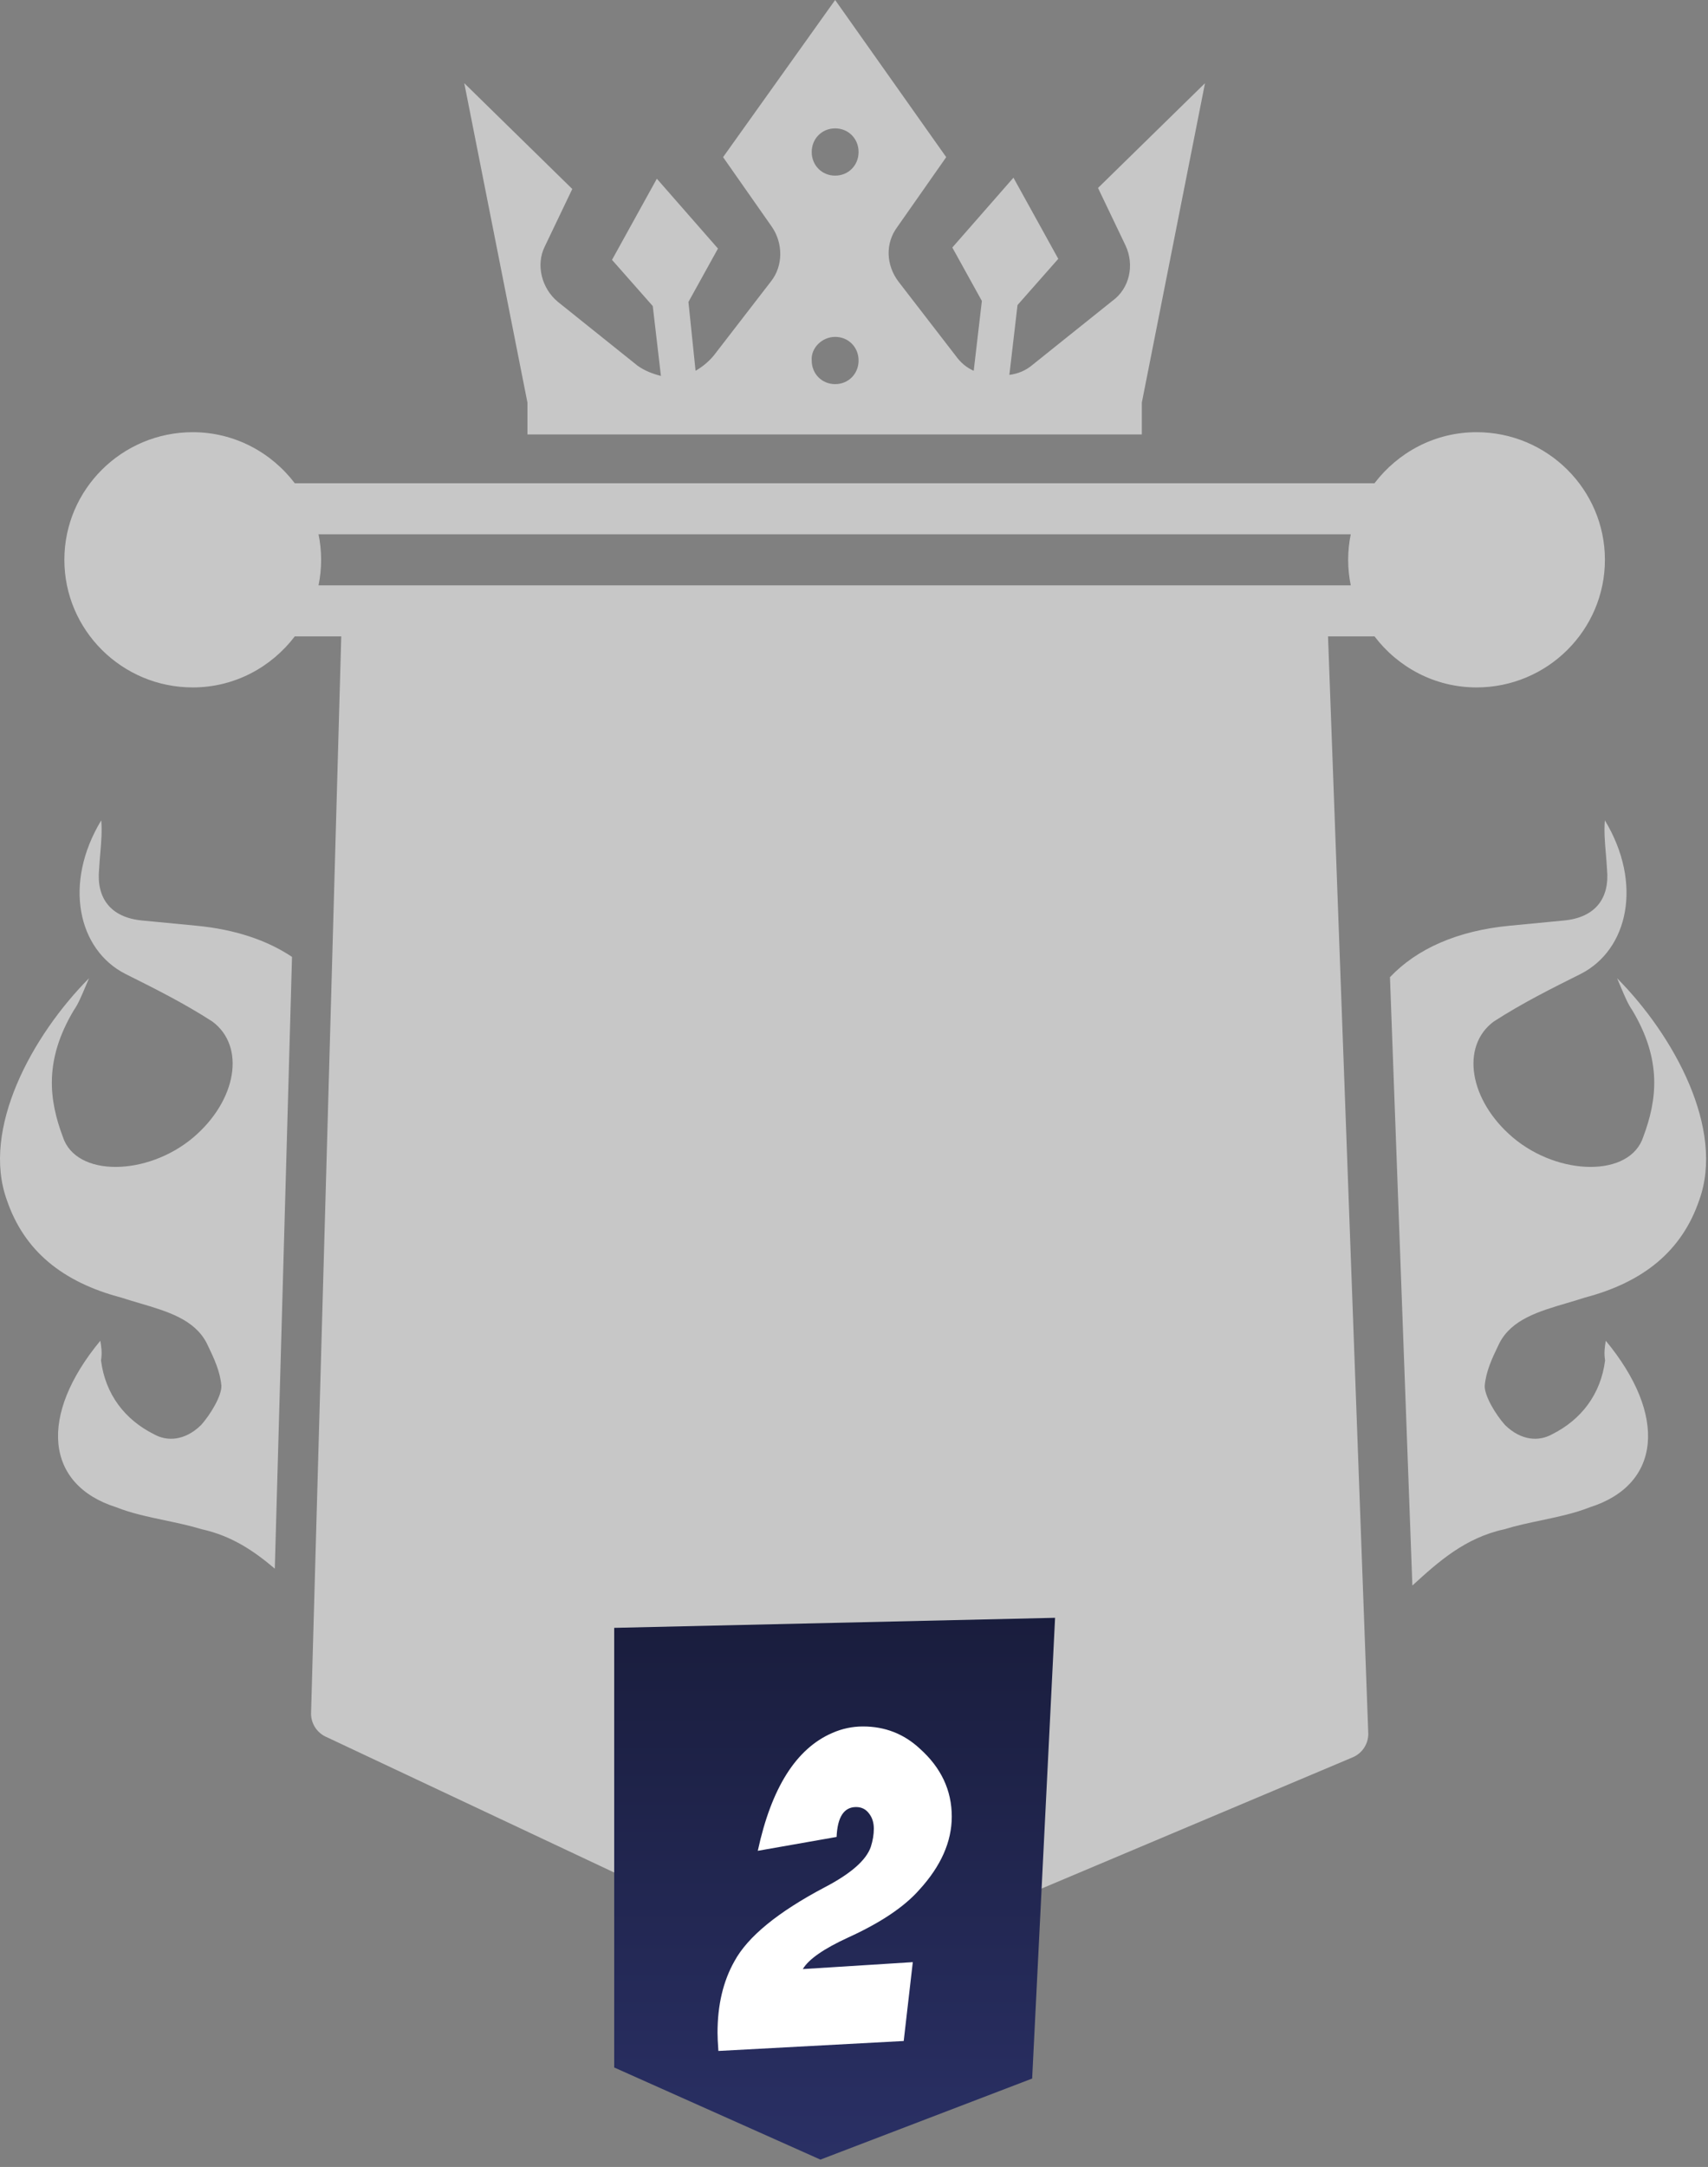 <?xml version="1.0" encoding="UTF-8" standalone="no"?>
<!DOCTYPE svg PUBLIC "-//W3C//DTD SVG 1.1//EN" "http://www.w3.org/Graphics/SVG/1.1/DTD/svg11.dtd">
<svg width="100%" height="100%" viewBox="0 0 153 194" version="1.1" xmlns="http://www.w3.org/2000/svg" xmlns:xlink="http://www.w3.org/1999/xlink" xml:space="preserve" xmlns:serif="http://www.serif.com/" style="fill-rule:evenodd;clip-rule:evenodd;stroke-linejoin:round;stroke-miterlimit:2;">
    <rect x="0" y="0" width="153" height="194" fill="#808080" stroke="none"/>
    <g transform="matrix(1,0,0,1,-49.014,-74.06)">
        <g transform="matrix(1,0,0,1,25.209,56.117)">
            <g id="silver" transform="matrix(1,0,0,1,46.725,88.303)">
                <g transform="matrix(1,0,0,1,17.746,-71.308)">
                    <path d="M57.693,17.775L60.157,22.924C60.978,24.671 60.522,26.786 58.971,27.89L51.852,33.59C51.213,34.142 50.482,34.418 49.752,34.51L50.482,28.257L54.133,24.12L50.117,16.856L44.641,23.108L47.288,27.89L46.558,34.142C45.919,33.866 45.371,33.407 44.915,32.763L39.804,26.142C38.709,24.671 38.617,22.74 39.713,21.269L44.094,15.017L34.145,0.948L24.106,15.017L28.487,21.269C29.491,22.74 29.491,24.763 28.395,26.142L23.284,32.763C22.828,33.315 22.28,33.774 21.641,34.142L21.003,27.982L23.649,23.2L18.173,16.948L14.157,24.212L17.808,28.349L18.538,34.602C17.808,34.418 17.078,34.142 16.439,33.682L9.32,27.982C7.86,26.786 7.312,24.671 8.134,23.016L10.598,17.867L0.923,8.396L6.582,36.993L6.582,39.843L61.617,39.843L61.617,36.993L67.276,8.396L57.693,17.775ZM34.145,12.442C35.332,12.442 36.244,13.361 36.244,14.557C36.244,15.752 35.332,16.672 34.145,16.672C32.959,16.672 32.046,15.752 32.046,14.557C32.046,13.361 32.959,12.442 34.145,12.442ZM34.145,31.108C35.332,31.108 36.244,32.027 36.244,33.223C36.244,34.418 35.332,35.338 34.145,35.338C32.959,35.338 32.046,34.418 32.046,33.223C31.955,32.119 32.959,31.108 34.145,31.108Z" style="fill:rgb(199,199,199);fill-rule:nonzero;"/>
                </g>
                <g transform="matrix(1,0,0,1,-18.138,-32.558)">
                    <path d="M127.484,0.891C123.742,0.891 120.444,2.703 118.344,5.461L21.624,5.461C19.524,2.703 16.226,0.891 12.484,0.891C6.143,0.891 0.984,6.016 0.984,12.316C0.984,18.615 6.143,23.741 12.484,23.741C16.226,23.741 19.524,21.929 21.624,19.171L25.787,19.171L23.082,115.614C23.082,116.532 23.637,117.364 24.49,117.721L69.091,138.713C69.376,138.831 69.68,138.891 69.984,138.891C70.287,138.891 70.591,138.831 70.876,138.713L116.379,119.53C117.233,119.174 117.787,118.342 117.787,117.424L114.181,19.171L118.344,19.171C120.443,21.929 123.742,23.741 127.484,23.741C133.825,23.741 138.984,18.616 138.984,12.316C138.984,6.016 133.825,0.891 127.484,0.891ZM116.217,14.601L23.752,14.601C23.903,13.863 23.984,13.097 23.984,12.316C23.984,11.534 23.903,10.769 23.752,10.031L116.217,10.031C116.065,10.769 115.984,11.534 115.984,12.316C115.984,13.097 116.065,13.863 116.217,14.601Z" style="fill:rgb(199,199,199);fill-rule:nonzero;"/>
                </g>
                <g transform="matrix(1,0,0,1,-23.847,2.493)">
                    <path d="M27.085,12.814C24.839,11.311 21.964,10.353 18.532,10.024L13.65,9.555C10.861,9.288 9.55,7.579 9.804,4.966C9.83,4.469 9.871,3.992 9.911,3.526L9.911,3.526C9.997,2.514 10.078,1.559 9.996,0.588C6.583,6.239 7.906,12.169 12.152,14.335C14.77,15.642 17.388,16.948 19.948,18.6C22.946,20.822 22.145,25.669 18.232,28.987C14.116,32.46 7.726,32.55 6.554,28.921C5.326,25.638 4.852,22.075 7.542,17.586C7.923,17.043 8.205,16.373 8.615,15.399L8.615,15.399C8.704,15.189 8.798,14.966 8.9,14.727C3.801,19.864 -0.767,28.218 1.544,34.595C3.095,39.14 6.53,41.931 11.791,43.316C12.33,43.493 12.877,43.654 13.42,43.813L13.42,43.814C15.923,44.551 18.338,45.262 19.442,47.391C19.485,47.482 19.529,47.574 19.574,47.667C20.074,48.71 20.648,49.908 20.759,51.21C20.79,52.092 19.807,53.756 18.938,54.728C17.46,56.169 15.862,56.191 14.728,55.555C12.11,54.249 10.361,51.971 9.976,48.944C10.09,48.252 10.002,47.716 9.913,47.18L9.913,47.18C4.382,53.859 4.95,60.068 11.346,62.089C12.685,62.622 14.178,62.937 15.687,63.256C16.798,63.49 17.918,63.726 18.991,64.053C21.688,64.645 23.692,66.011 25.543,67.584L27.085,12.814ZM127.445,69.093L125.438,14.629C127.862,12.075 131.495,10.471 136.152,10.024L141.034,9.555C143.823,9.288 145.135,7.579 144.88,4.966C144.854,4.469 144.813,3.992 144.773,3.526C144.687,2.514 144.606,1.559 144.688,0.588C148.101,6.239 146.778,12.169 142.532,14.335C139.914,15.642 137.296,16.948 134.736,18.6C131.738,20.822 132.539,25.669 136.452,28.987C140.568,32.46 146.958,32.55 148.13,28.921C149.358,25.638 149.832,22.075 147.142,17.586C146.761,17.043 146.479,16.373 146.069,15.399L146.069,15.399C145.981,15.19 145.887,14.966 145.784,14.727C150.884,19.864 155.452,28.218 153.14,34.595C151.589,39.14 148.154,41.931 142.893,43.316C142.354,43.493 141.807,43.654 141.264,43.814C138.761,44.551 136.346,45.262 135.243,47.391C135.199,47.482 135.155,47.574 135.11,47.667C134.61,48.71 134.036,49.908 133.926,51.21C133.894,52.092 134.878,53.756 135.747,54.728C137.224,56.169 138.822,56.191 139.956,55.555C142.574,54.249 144.323,51.971 144.708,48.944C144.594,48.252 144.683,47.716 144.771,47.18C150.302,53.859 149.734,60.068 143.338,62.089C141.999,62.622 140.506,62.937 138.997,63.256C137.886,63.49 136.766,63.726 135.694,64.053C132.159,64.829 129.814,66.934 127.445,69.093Z" style="fill:rgb(199,199,199);"/>
                </g>
                <g transform="matrix(1,0,0,1,31.747,74.378)">
                    <path d="M0.352,40.357L0.352,0.998L39.845,0.099L37.792,41.347L18.825,48.604L0.352,40.357Z" style="fill:url(#_Linear1);fill-rule:nonzero;"/>
                </g>
                <g transform="matrix(1,0,0,1,36.52,84.069)">
                    <path d="M18.836,9.289C18.836,8.746 18.694,8.294 18.41,7.932C18.125,7.544 17.737,7.35 17.246,7.35C16.16,7.35 15.578,8.242 15.501,10.026L8.442,11.268C9.657,5.631 11.881,2.114 15.113,0.718C15.992,0.33 16.91,0.136 17.867,0.136C19.832,0.136 21.525,0.795 22.948,2.114C24.861,3.821 25.818,5.85 25.818,8.203C25.818,10.453 24.848,12.638 22.909,14.758C21.564,16.284 19.444,17.706 16.548,19.025C14.35,20.033 12.993,20.977 12.475,21.856L22.327,21.235L21.513,28.294L4.912,29.186C4.86,28.462 4.835,27.92 4.835,27.558C4.835,25.075 5.339,22.942 6.347,21.158C7.537,18.96 10.239,16.749 14.454,14.525C16.781,13.31 18.151,12.108 18.565,10.918C18.746,10.35 18.836,9.807 18.836,9.289Z" style="fill:white;fill-rule:nonzero;"/>
                </g>
            </g>
        </g>
    </g>
    <defs>
        <linearGradient id="_Linear1" x1="0" y1="0" x2="1" y2="0" gradientUnits="userSpaceOnUse" gradientTransform="matrix(7.48671e-15,122.267,-122.267,7.48671e-15,20.099,-73.663)"><stop offset="0" style="stop-color:black;stop-opacity:1"/><stop offset="1" style="stop-color:rgb(42,48,101);stop-opacity:1"/></linearGradient>
    </defs>
</svg>
